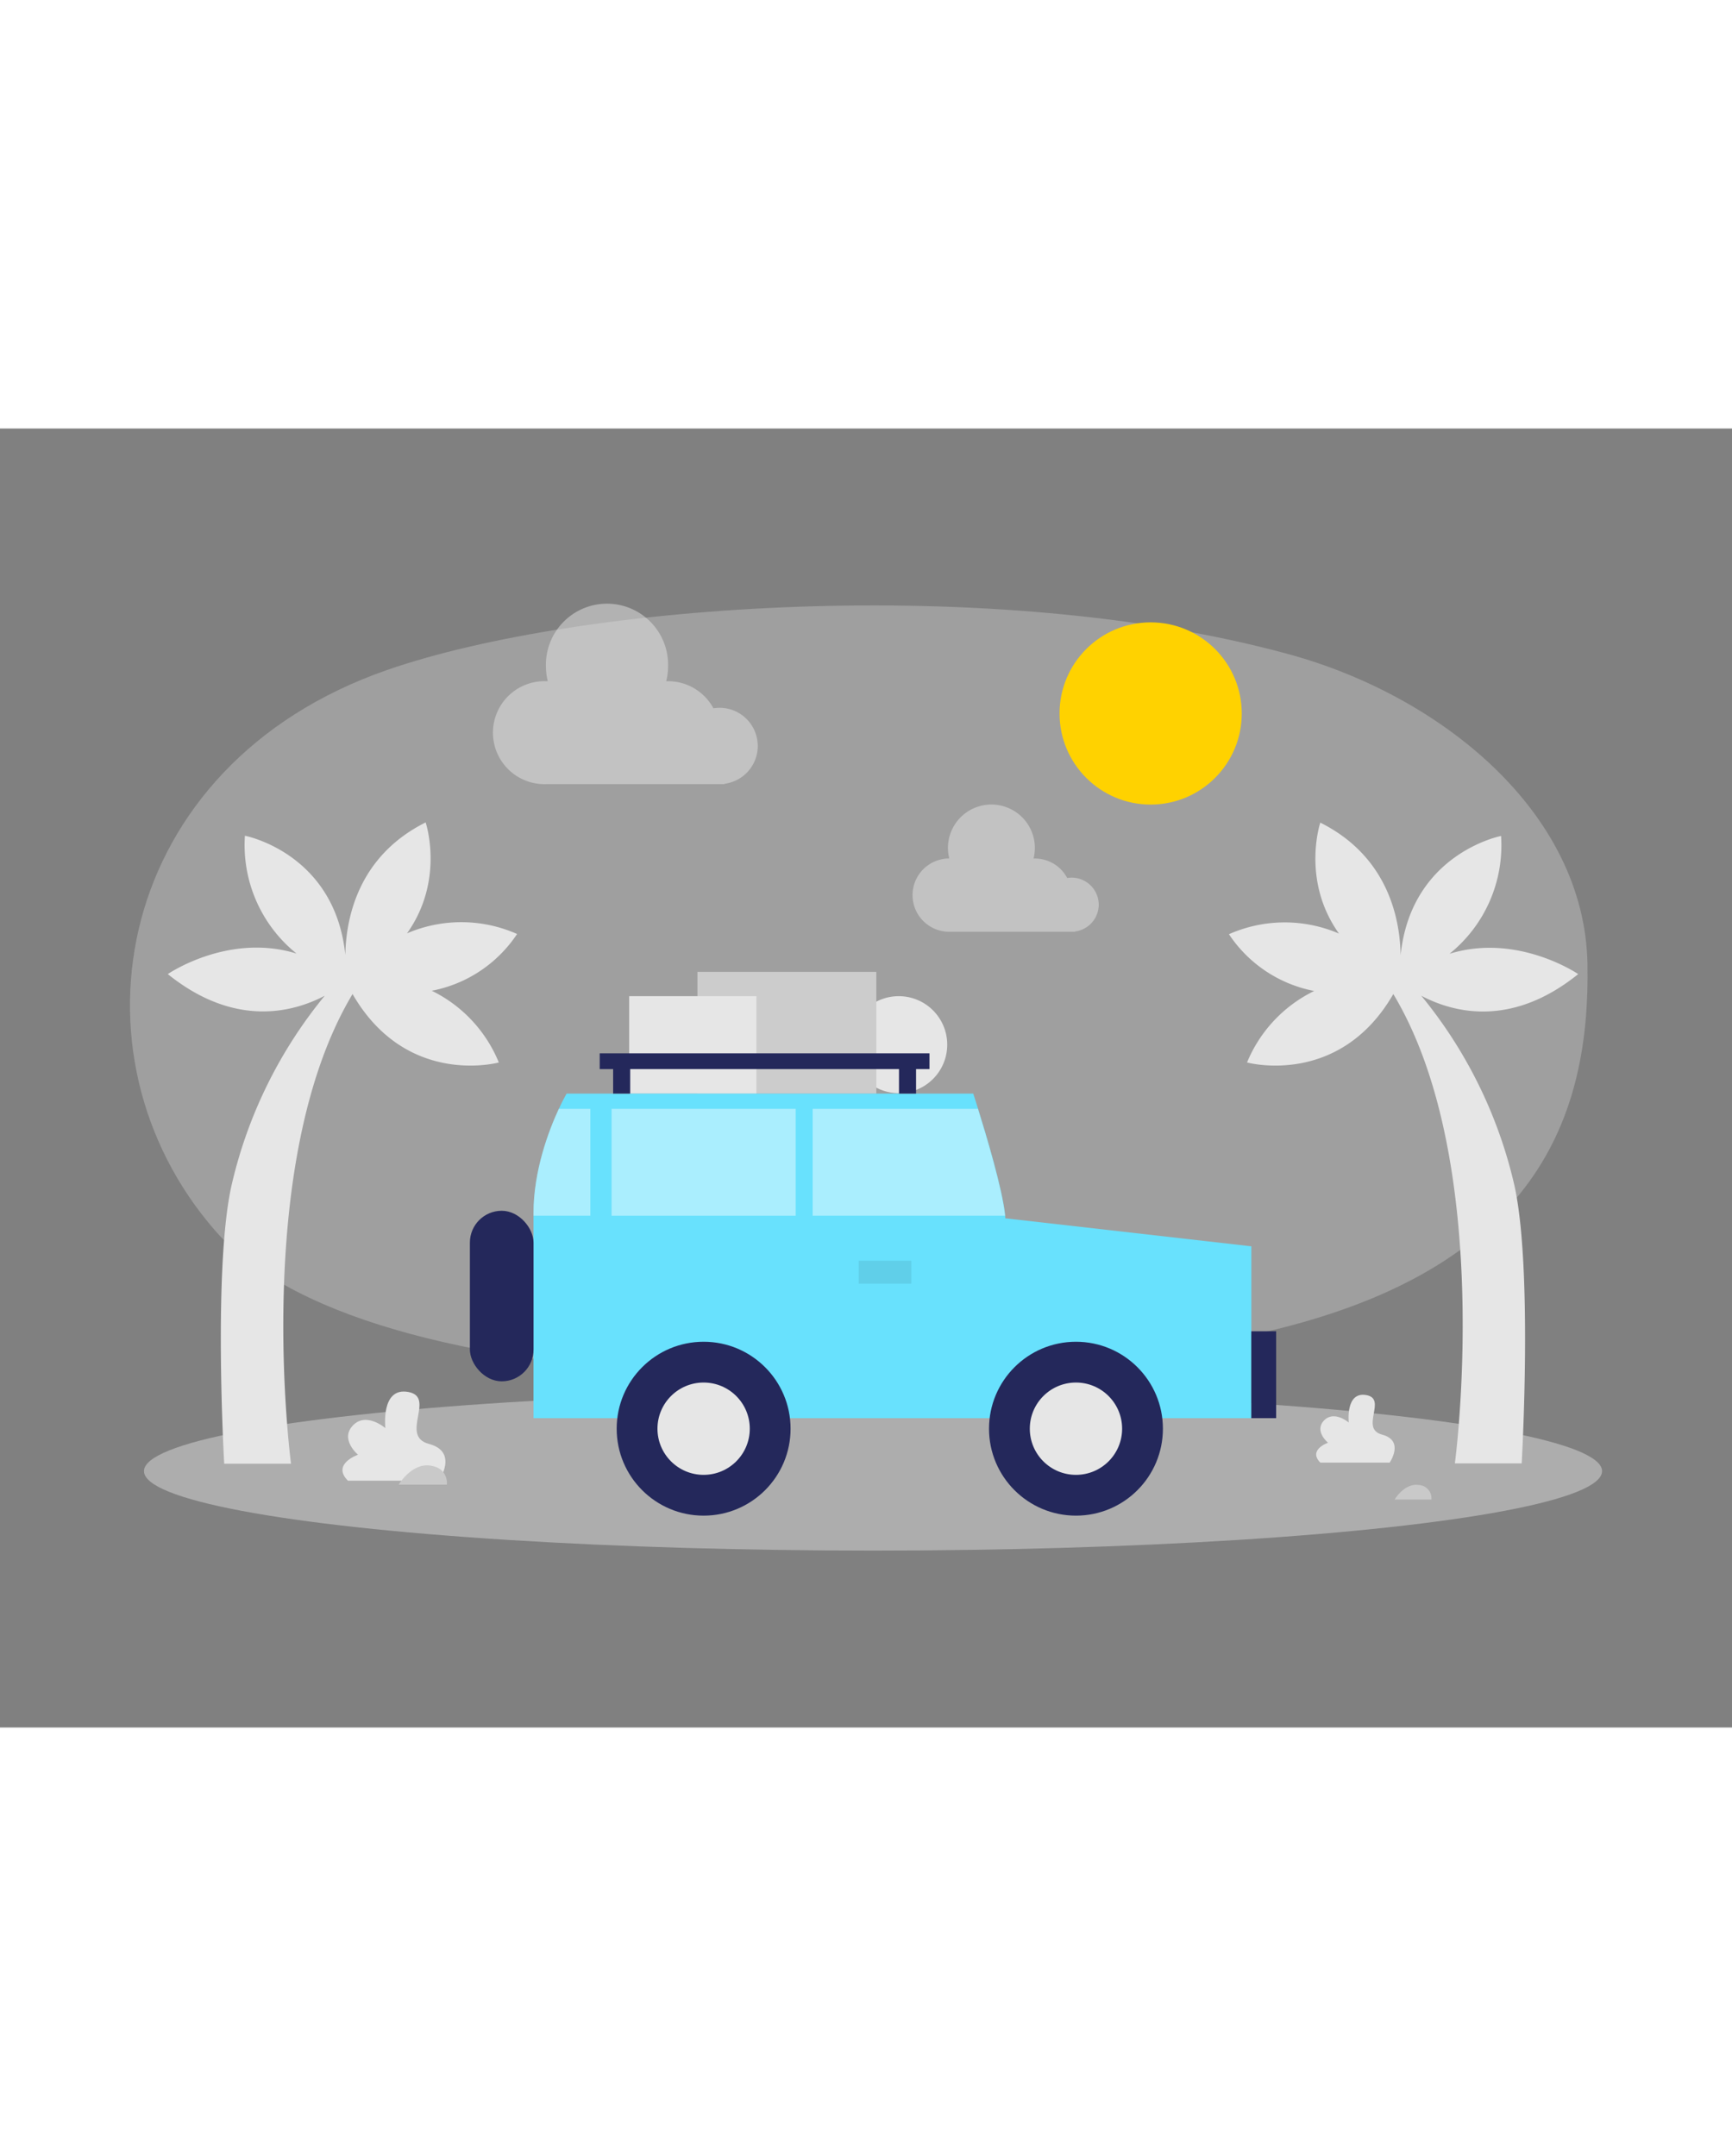 <svg id="Layer_1" data-name="Layer 1" xmlns="http://www.w3.org/2000/svg" viewBox="0 0 400 300" data-imageid="beach-f" imageName="Road trip" class="illustrations_image" style="width: 241px;"><rect x="0" y="0" width="400" height="300" fill="#808080" stroke="none"/><title>_</title><path d="M297.62,52.12c35.11,9.58,68.35,36.44,69,71.5s-11.43,70.89-75.74,85.32c-60.41,13.55-203.53,19.55-241.19-23.69C14.18,144.48,26.33,77.67,89.42,55.76,133.64,40.41,229.06,33.4,297.62,52.12Z" fill="#e6e6e6" opacity="0.3"/><ellipse cx="201.62" cy="240.79" rx="168.37" ry="18.35" fill="#e6e6e6" opacity="0.45"/><circle cx="207.56" cy="142.3" r="11.2" fill="#e6e6e6"/><rect x="161.07" y="125.49" width="41.32" height="28.11" fill="#ccc"/><rect x="145.31" y="131.1" width="29.38" height="22.5" fill="#e6e6e6"/><path d="M232.16,182.4c0-.18,0-.39,0-.6-.65-6.21-4.38-18.6-6.27-24.68l-1.12-3.52H130.86s-.76,1.29-1.8,3.52c-2.26,4.88-5.85,14.16-5.85,24.11v47.33H289V188.87Z" fill="#68e1fd" class="target-color"/><rect x="108.52" y="180.66" width="14.7" height="39.39" rx="7.35" fill="#24285b"/><path d="M136.34,157.12V181.8H123.21v-.57c0-9.95,3.59-19.23,5.85-24.11Z" fill="#fff" opacity="0.44"/><rect x="141.24" y="157.12" width="42.52" height="24.68" fill="#fff" opacity="0.44"/><path d="M232.12,181.8H187.68V157.12h38.17C227.74,163.2,231.47,175.59,232.12,181.8Z" fill="#fff" opacity="0.44"/><rect x="198.32" y="192.2" width="12.15" height="5.29" opacity="0.08"/><circle cx="162.5" cy="230.99" r="20.08" fill="#24285b"/><circle cx="162.5" cy="230.99" r="10.66" fill="#e6e6e6"/><circle cx="248.49" cy="230.99" r="20.08" fill="#24285b"/><circle cx="248.49" cy="230.99" r="10.66" fill="#e6e6e6"/><rect x="288.99" y="208.49" width="5.73" height="20.06" fill="#24285b"/><polygon points="138.5 144.3 138.5 147.94 141.6 147.94 141.6 153.6 145.54 153.6 145.54 147.94 207.62 147.94 207.62 153.6 211.56 153.6 211.56 147.94 214.66 147.94 214.66 144.3 138.5 144.3" fill="#24285b"/><path d="M94,116.59c8.78-12.33,4.3-25.62,4.3-25.62-15.66,7.83-18.39,22.22-18.55,30.59C77.33,98,56.56,94.05,56.56,94.05a32.17,32.17,0,0,0,11.92,27.21C52.72,116.39,38.75,126,38.75,126,54.42,138.62,68,134.68,75,131a106.45,106.45,0,0,0-21.36,43.08c-4.53,18.75-1.86,65-1.86,65H67.21S58,169.71,81.42,130.61c12.5,21.65,33.78,15.8,33.78,15.8a31.84,31.84,0,0,0-15.48-16.56,30.57,30.57,0,0,0,19.7-13.11A31.78,31.78,0,0,0,94,116.59Z" fill="#e6e6e6"/><path d="M328.24,131c7,3.71,20.57,7.65,36.24-5,0,0-14-9.56-29.72-4.69a32.16,32.16,0,0,0,11.91-27.21s-20.76,4-23.2,27.51c-.15-8.37-2.89-22.76-18.55-30.59,0,0-4.47,13.29,4.31,25.62a31.78,31.78,0,0,0-25.41.15,30.57,30.57,0,0,0,19.69,13.11A31.87,31.87,0,0,0,288,146.41s21.29,5.85,33.78-15.8C345.27,169.71,336,239,336,239h15.43s2.67-46.22-1.87-65A106.47,106.47,0,0,0,328.24,131Z" fill="#e6e6e6"/><path d="M101.35,243s4.63-6.66-2.27-8.49,1.66-10.81-4.77-12S89,230.85,89,230.85s-4.43-3.82-7.5-.61S82.68,237,82.68,237s-6.18,2.14-2.33,6Z" fill="#e6e6e6"/><path d="M92.07,243.91s2.94-5,7.27-4.41,3.87,4.41,3.87,4.41Z" fill="#c9c9c9"/><path d="M320.93,238.83s3.53-5.07-1.73-6.47,1.26-8.23-3.63-9.13-4.08,6.33-4.08,6.33-3.39-2.91-5.72-.46.93,5.13.93,5.13-4.71,1.63-1.77,4.6Z" fill="#e6e6e6"/><path d="M322.09,247.35s2.24-3.84,5.54-3.36a3.07,3.07,0,0,1,2.95,3.36Z" fill="#c9c9c9"/><circle cx="265.74" cy="65.81" r="21.04" fill="#ffd200"/><path d="M175,73.32a8.82,8.82,0,0,0-8.82-8.82,9.6,9.6,0,0,0-1.42.12,11.88,11.88,0,0,0-10.47-6.26l-.43,0a14.3,14.3,0,0,0,.43-3.42,14.11,14.11,0,1,0-28.21,0,14.3,14.3,0,0,0,.43,3.42c-.14,0-.28,0-.43,0a11.89,11.89,0,1,0,0,23.77h41.25v-.08A8.81,8.81,0,0,0,175,73.32Z" fill="#e6e6e6" opacity="0.49"/><path d="M253.75,110a6.28,6.28,0,0,0-6.28-6.28,6.64,6.64,0,0,0-1,.09A8.46,8.46,0,0,0,239,99.31h-.31a10.24,10.24,0,0,0,.31-2.43,10,10,0,0,0-20.08,0,10.24,10.24,0,0,0,.31,2.43h-.31a8.46,8.46,0,0,0,0,16.91h29.35v-.06A6.27,6.27,0,0,0,253.75,110Z" fill="#e6e6e6" opacity="0.49"/></svg>